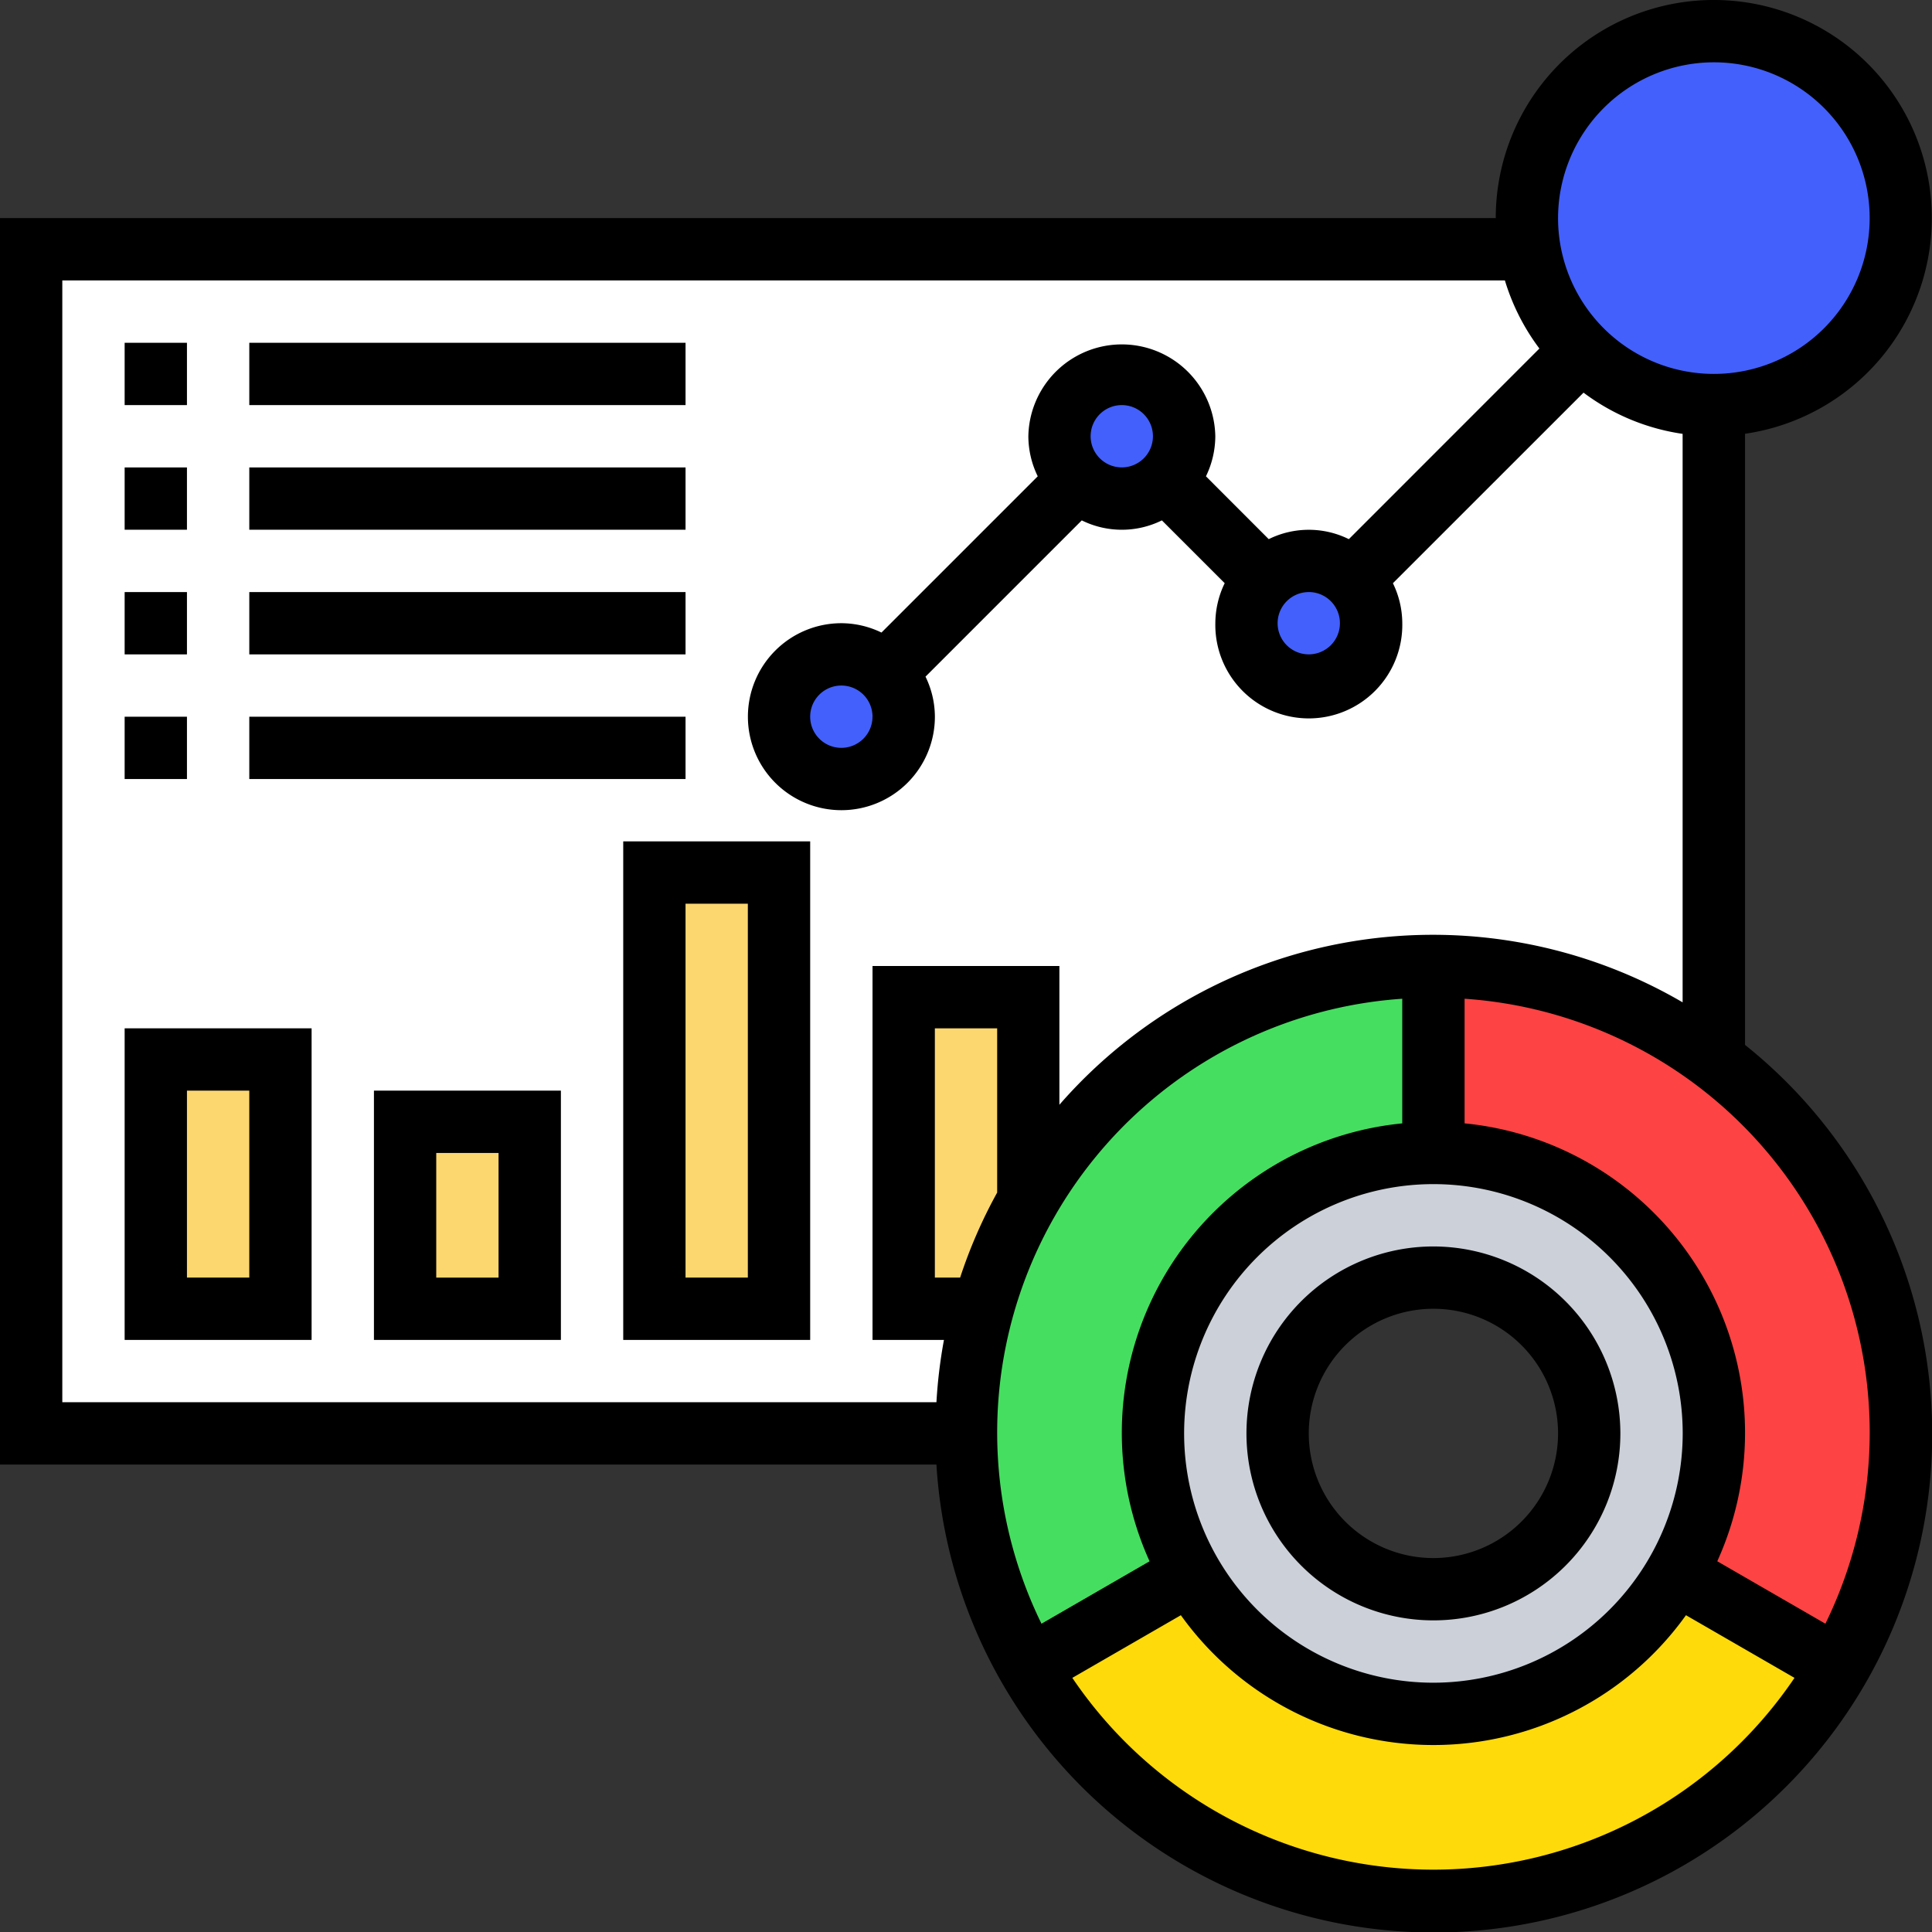 <svg xmlns="http://www.w3.org/2000/svg" width="66.293" height="66.293" viewBox="0 0 66.293 66.293">
  <rect x="0" y="0" width="66.293" height="66.293" fill="#333333" stroke="none"/>
  <g id="dashboard_1_" data-name="dashboard (1)" transform="translate(-1 -1)">
    <g id="Group_4800" data-name="Group 4800" transform="translate(2.069 2.069)">
      <g id="Group_4787" data-name="Group 4787" transform="translate(0 7.485)">
        <path id="Path_11237" data-name="Path 11237" d="M2,9V49.631H44.77a5.346,5.346,0,0,1,10.692,0h4.277V9Z" transform="translate(-2 -9)" fill="#fff"/>
      </g>
      <g id="Group_4788" data-name="Group 4788" transform="translate(4.277 35.285)">
        <path id="Path_11238" data-name="Path 11238" d="M6,35h4.277v8.554H6Z" transform="translate(-6 -35)" fill="#fcd770"/>
      </g>
      <g id="Group_4789" data-name="Group 4789" transform="translate(12.831 37.423)">
        <path id="Path_11239" data-name="Path 11239" d="M14,37h4.277v6.415H14Z" transform="translate(-14 -37)" fill="#fcd770"/>
      </g>
      <g id="Group_4790" data-name="Group 4790" transform="translate(21.385 28.87)">
        <path id="Path_11240" data-name="Path 11240" d="M22,29h4.277V43.969H22Z" transform="translate(-22 -29)" fill="#fcd770"/>
      </g>
      <g id="Group_4791" data-name="Group 4791" transform="translate(29.939 33.146)">
        <path id="Path_11241" data-name="Path 11241" d="M34.277,33v6.971a16.115,16.115,0,0,0-1.561,3.721H30V33Z" transform="translate(-30 -33)" fill="#fcd770"/>
      </g>
      <g id="Group_4792" data-name="Group 4792" transform="translate(38.493 38.493)">
        <path id="Path_11242" data-name="Path 11242" d="M47.623,38A9.624,9.624,0,0,0,38,47.623a9.623,9.623,0,0,0,19.246,0A9.624,9.624,0,0,0,47.623,38Zm0,14.969a5.346,5.346,0,1,1,5.346-5.346A5.348,5.348,0,0,1,47.623,52.969Z" transform="translate(-38 -38)" fill="#ccd1d9"/>
      </g>
      <g id="Group_4793" data-name="Group 4793" transform="translate(34.226 52.927)">
        <path id="Path_11243" data-name="Path 11243" d="M56.229,51.5l5.56,3.208a16.038,16.038,0,0,1-27.779,0L39.57,51.5a9.615,9.615,0,0,0,16.659,0Z" transform="translate(-34.01 -51.5)" fill="#ffda0b"/>
      </g>
      <g id="Group_4794" data-name="Group 4794" transform="translate(48.116 32.077)">
        <path id="Path_11244" data-name="Path 11244" d="M63.039,48.039a15.915,15.915,0,0,1-2.149,8.019l-5.56-3.208a9.525,9.525,0,0,0,1.294-4.812A9.624,9.624,0,0,0,47,38.415V32A16.039,16.039,0,0,1,63.039,48.039Z" transform="translate(-47 -32)" fill="#fd4343"/>
      </g>
      <g id="Group_4795" data-name="Group 4795" transform="translate(32.077 32.077)">
        <path id="Path_11245" data-name="Path 11245" d="M48.039,32v6.415a9.624,9.624,0,0,0-9.623,9.623,9.525,9.525,0,0,0,1.294,4.812l-5.56,3.208A15.915,15.915,0,0,1,32,48.039,16.043,16.043,0,0,1,48.039,32Z" transform="translate(-32 -32)" fill="#46de60"/>
      </g>
      <g id="Group_4796" data-name="Group 4796" transform="translate(25.662 21.385)">
        <path id="Path_11246" data-name="Path 11246" d="M29.646,22.631a2.091,2.091,0,0,1,.631,1.508A2.138,2.138,0,1,1,28.138,22,2.091,2.091,0,0,1,29.646,22.631Z" transform="translate(-26 -22)" fill="#4360fd"/>
      </g>
      <g id="Group_4797" data-name="Group 4797" transform="translate(35.285 11.762)">
        <path id="Path_11247" data-name="Path 11247" d="M38.646,16.646A2.139,2.139,0,0,1,35,15.138a2.138,2.138,0,1,1,4.277,0A2.091,2.091,0,0,1,38.646,16.646Z" transform="translate(-35 -13)" fill="#4360fd"/>
      </g>
      <g id="Group_4798" data-name="Group 4798" transform="translate(41.7 18.177)">
        <path id="Path_11248" data-name="Path 11248" d="M44.646,19.631a2.091,2.091,0,0,1,.631,1.508,2.138,2.138,0,1,1-4.277,0,2.132,2.132,0,0,1,3.646-1.508Z" transform="translate(-41 -19)" fill="#4360fd"/>
      </g>
      <g id="Group_4799" data-name="Group 4799" transform="translate(51.324)">
        <path id="Path_11249" data-name="Path 11249" d="M56.415,2a6.415,6.415,0,1,1,0,12.831A6.413,6.413,0,0,1,50.1,9.485,5.849,5.849,0,0,1,50,8.415,6.421,6.421,0,0,1,56.415,2Z" transform="translate(-50 -2)" fill="#4360fd"/>
      </g>
    </g>
    <g id="Group_4801" data-name="Group 4801" transform="translate(1 1)">
      <path id="Path_11250" data-name="Path 11250" d="M60.878,36.852V15.884a7.481,7.481,0,1,0-8.554-7.4H1v42.77H33.132a17.1,17.1,0,1,0,27.746-14.4ZM59.808,3.138a5.346,5.346,0,1,1-5.346,5.346A5.352,5.352,0,0,1,59.808,3.138ZM3.138,10.623h49.5a7.48,7.48,0,0,0,1.184,2.336L47.283,19.5a3.1,3.1,0,0,0-2.749,0L42.38,17.344a3.178,3.178,0,0,0,.321-1.375,3.208,3.208,0,0,0-6.415,0,3.155,3.155,0,0,0,.322,1.374l-5.362,5.362a3.178,3.178,0,0,0-1.375-.321,3.208,3.208,0,1,0,3.208,3.208,3.155,3.155,0,0,0-.322-1.374l5.362-5.362a3.1,3.1,0,0,0,2.749,0l2.155,2.155a3.178,3.178,0,0,0-.321,1.375,3.208,3.208,0,1,0,6.415,0,3.155,3.155,0,0,0-.322-1.374l6.541-6.539a7.439,7.439,0,0,0,3.4,1.414V35.393a17,17,0,0,0-21.385,3.515V34.146H30.939V46.977h2.451a17.152,17.152,0,0,0-.258,2.138H3.138Zm42.77,10.692a1.069,1.069,0,1,1-1.069,1.069A1.07,1.07,0,0,1,45.908,21.316Zm-7.485-5.346a1.069,1.069,0,1,1,1.069,1.069A1.07,1.07,0,0,1,38.423,15.969Zm-7.485,9.623a1.069,1.069,0,1,1-1.069-1.069A1.07,1.07,0,0,1,30.939,25.593ZM50.185,58.739a8.554,8.554,0,1,1,8.554-8.554A8.564,8.564,0,0,1,50.185,58.739ZM35.216,41.921a16.979,16.979,0,0,0-1.271,2.918h-.867V36.285h2.138Zm13.9-6.651v4.277a10.67,10.67,0,0,0-8.67,15.026l-3.709,2.142A14.918,14.918,0,0,1,49.116,35.27Zm1.069,29.884a14.962,14.962,0,0,1-12.39-6.581l3.724-2.15a10.657,10.657,0,0,0,17.332,0l3.724,2.15A14.962,14.962,0,0,1,50.185,65.154Zm13.449-8.44-3.709-2.142a10.67,10.67,0,0,0-8.67-15.026V35.27a14.918,14.918,0,0,1,12.38,21.445Z" transform="translate(-1 -1)"/>
      <path id="Path_11251" data-name="Path 11251" d="M47.415,41a6.415,6.415,0,1,0,6.415,6.415A6.422,6.422,0,0,0,47.415,41Zm0,10.692a4.277,4.277,0,1,1,4.277-4.277A4.281,4.281,0,0,1,47.415,51.692Z" transform="translate(1.77 1.77)"/>
      <path id="Path_11252" data-name="Path 11252" d="M5,12H7.138v2.138H5Z" transform="translate(-0.723 -0.238)"/>
      <path id="Path_11253" data-name="Path 11253" d="M9,12H23.969v2.138H9Z" transform="translate(-0.446 -0.238)"/>
      <path id="Path_11254" data-name="Path 11254" d="M5,16H7.138v2.138H5Z" transform="translate(-0.723 0.039)"/>
      <path id="Path_11255" data-name="Path 11255" d="M9,16H23.969v2.138H9Z" transform="translate(-0.446 0.039)"/>
      <path id="Path_11256" data-name="Path 11256" d="M5,20H7.138v2.138H5Z" transform="translate(-0.723 0.316)"/>
      <path id="Path_11257" data-name="Path 11257" d="M9,20H23.969v2.138H9Z" transform="translate(-0.446 0.316)"/>
      <path id="Path_11258" data-name="Path 11258" d="M5,24H7.138v2.138H5Z" transform="translate(-0.723 0.593)"/>
      <path id="Path_11259" data-name="Path 11259" d="M9,24H23.969v2.138H9Z" transform="translate(-0.446 0.593)"/>
      <path id="Path_11260" data-name="Path 11260" d="M5,44.692h6.415V34H5Zm2.138-8.554H9.277v6.415H7.138Z" transform="translate(-0.723 1.285)"/>
      <path id="Path_11261" data-name="Path 11261" d="M13,44.554h6.415V36H13Zm2.138-6.415h2.138v4.277H15.138Z" transform="translate(-0.169 1.423)"/>
      <path id="Path_11262" data-name="Path 11262" d="M21,45.108h6.415V28H21Zm2.138-14.969h2.138V42.969H23.138Z" transform="translate(0.385 0.87)"/>
    </g>
  </g>
</svg>
